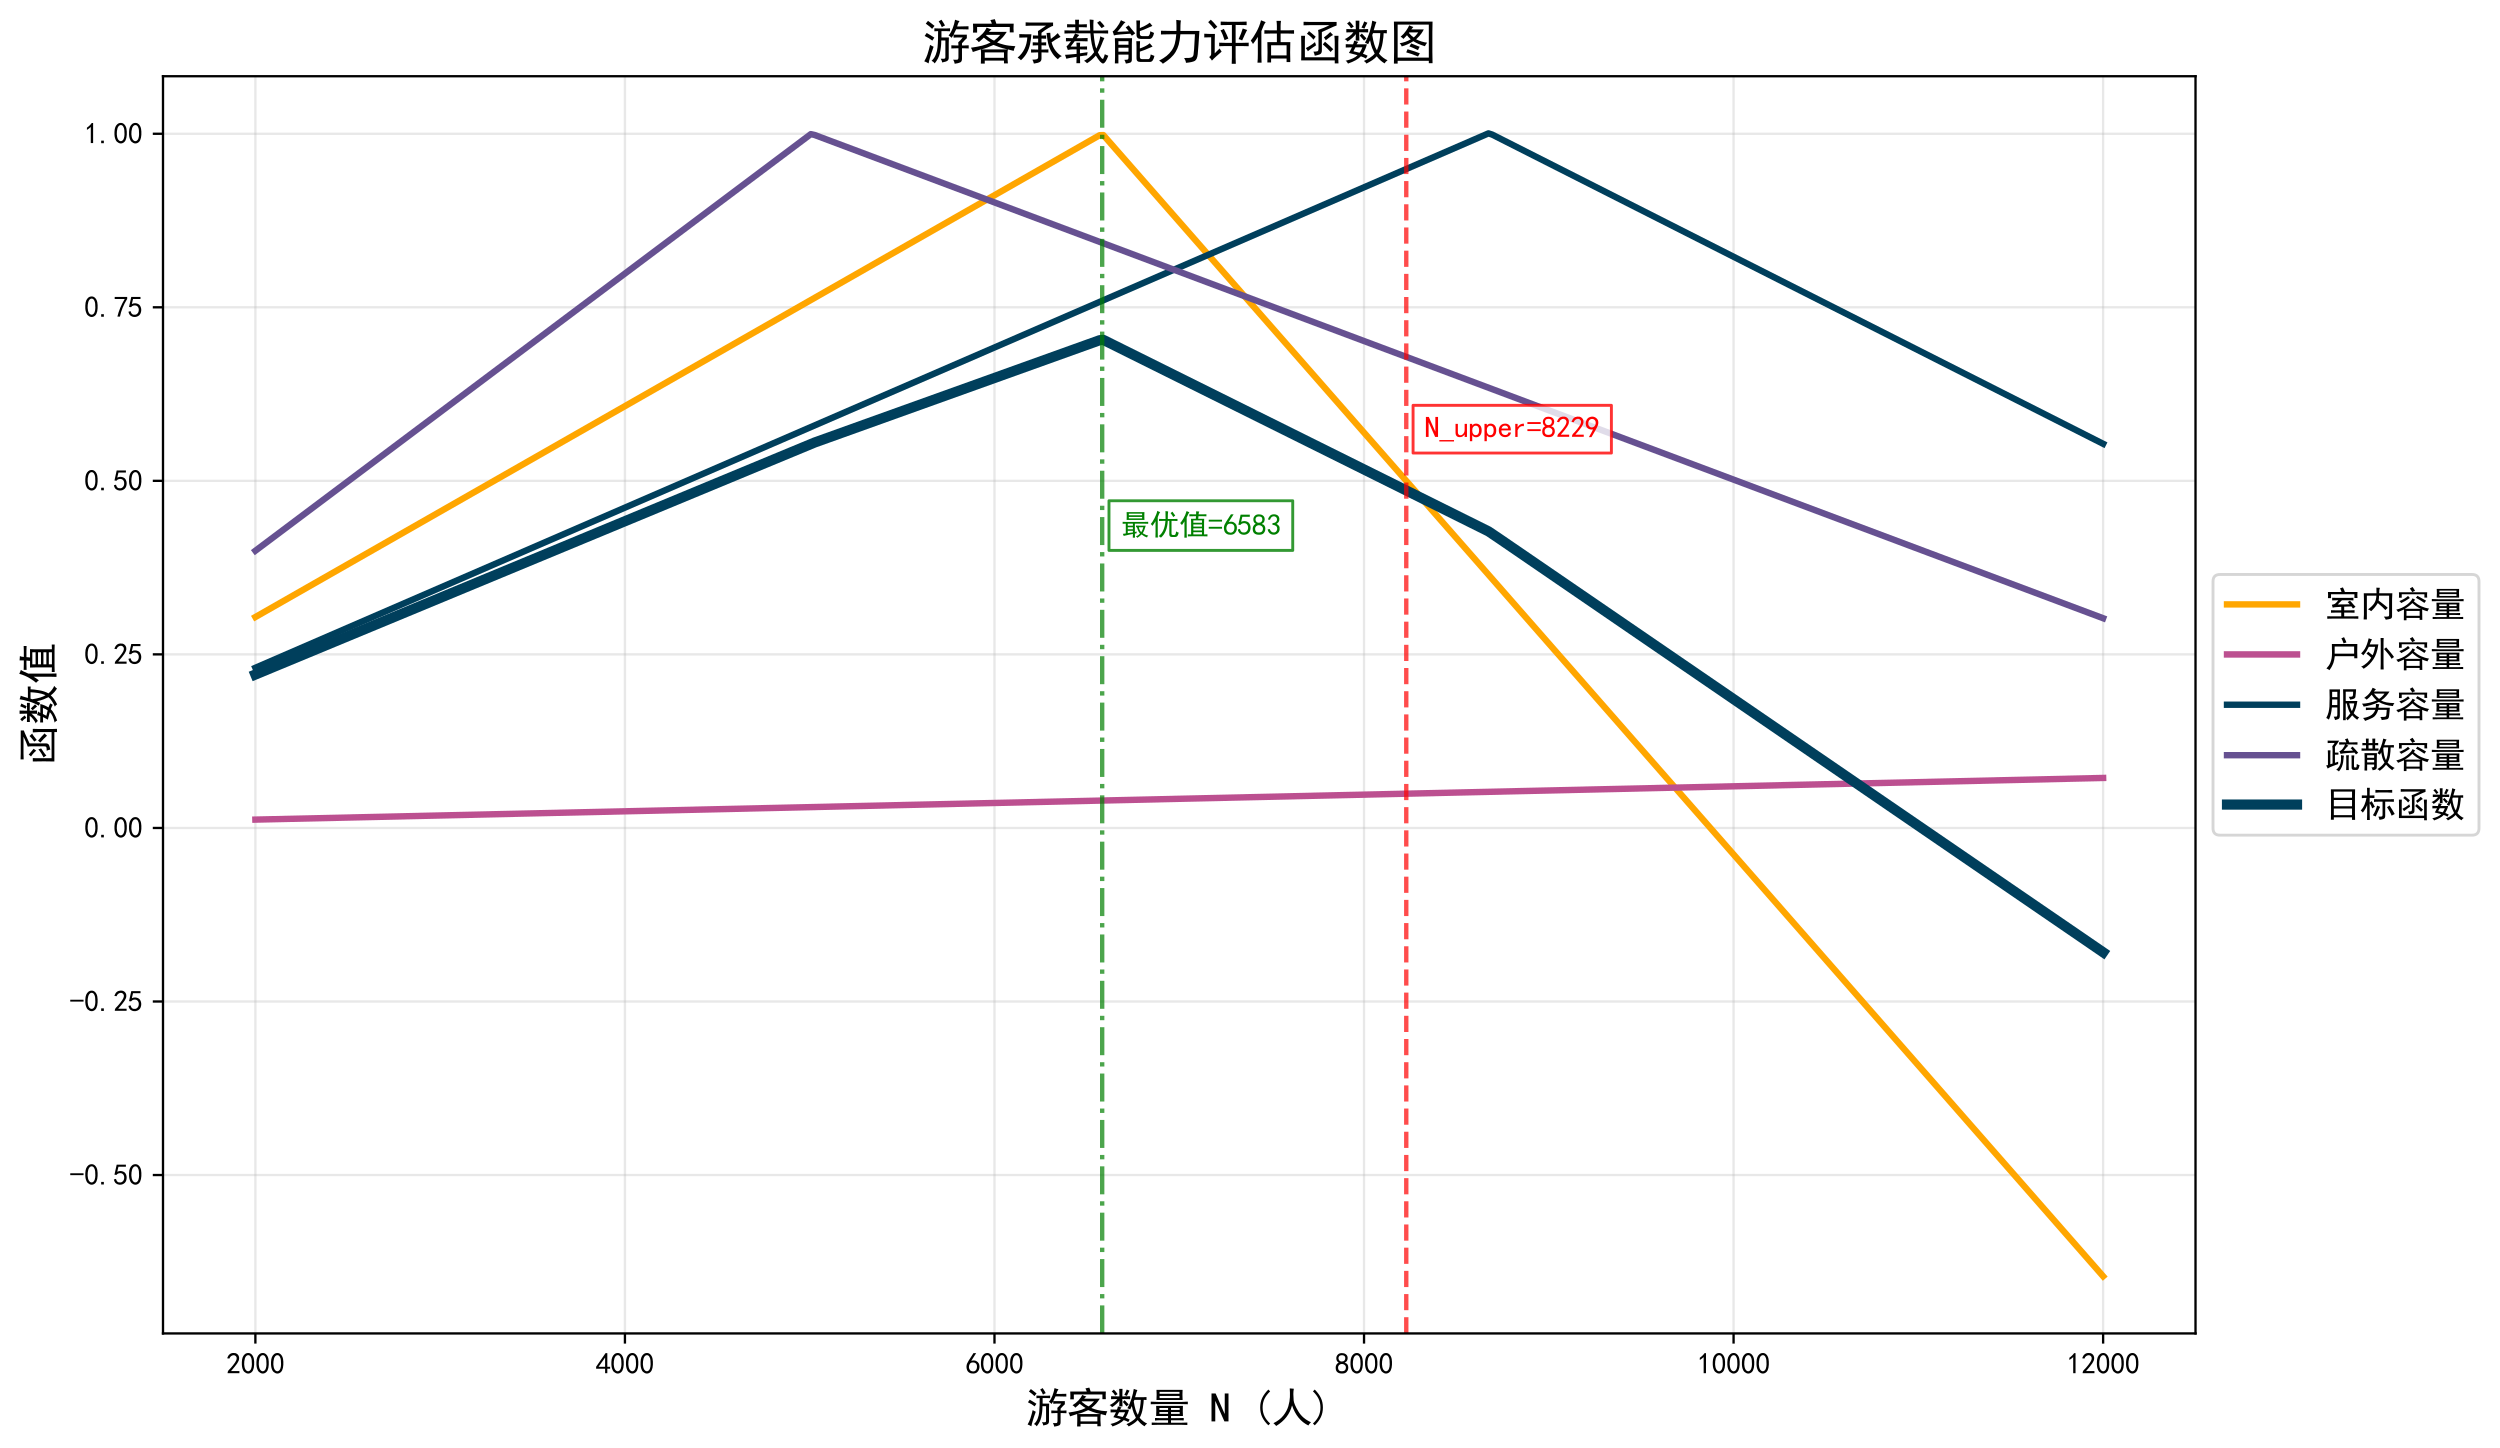 <?xml version="1.0" encoding="utf-8" standalone="no"?>
<!DOCTYPE svg PUBLIC "-//W3C//DTD SVG 1.1//EN"
  "http://www.w3.org/Graphics/SVG/1.1/DTD/svg11.dtd">
<svg xmlns:xlink="http://www.w3.org/1999/xlink" width="857.179pt" height="496.587pt" viewBox="0 0 857.179 496.587" xmlns="http://www.w3.org/2000/svg" version="1.1">
 <defs>
  <style type="text/css">*{stroke-linejoin: round; stroke-linecap: butt}</style>
 </defs>
 <g id="figure_1">
  <g id="patch_1">
   <path d="M 0 496.587 
L 857.179 496.587 
L 857.179 0 
L 0 0 
z
" style="fill: #ffffff"/>
  </g>
  <g id="axes_1">
   <g id="patch_2">
    <path d="M 55.888 457.191 
L 752.779 457.191 
L 752.779 26.137 
L 55.888 26.137 
z
" style="fill: #ffffff"/>
   </g>
   <g id="matplotlib.axis_1">
    <g id="xtick_1">
     <g id="line2d_1">
      <path d="M 87.564 457.191 
L 87.564 26.137 
" clip-path="url(#p415bfa1b66)" style="fill: none; stroke: #b0b0b0; stroke-opacity: 0.3; stroke-width: 0.8; stroke-linecap: square"/>
     </g>
     <g id="line2d_2">
      <defs>
       <path id="m6bf491693c" d="M 0 0 
L 0 3.5 
" style="stroke: #000000; stroke-width: 0.8"/>
      </defs>
      <g>
       <use xlink:href="#m6bf491693c" x="87.564" y="457.191" style="stroke: #000000; stroke-width: 0.8"/>
      </g>
     </g>
     <g id="text_1">
      <!-- 2000 -->
      <g transform="translate(77.564 471.066) scale(0.1 -0.1)">
       <defs>
        <path id="SimHei-32" d="M 300 250 
Q 325 625 650 925 
Q 975 1225 1475 1862 
Q 1975 2500 2125 2850 
Q 2275 3200 2237 3450 
Q 2200 3700 2000 3862 
Q 1800 4025 1537 4000 
Q 1275 3975 1037 3800 
Q 800 3625 675 3275 
L 200 3350 
Q 400 3925 712 4187 
Q 1025 4450 1450 4475 
Q 1700 4500 1900 4462 
Q 2100 4425 2312 4287 
Q 2525 4150 2662 3875 
Q 2800 3600 2762 3212 
Q 2725 2825 2375 2287 
Q 2025 1750 1025 600 
L 2825 600 
L 2825 150 
L 300 150 
L 300 250 
z
" transform="scale(0.016)"/>
        <path id="SimHei-30" d="M 225 2537 
Q 250 3200 412 3587 
Q 575 3975 875 4225 
Q 1175 4475 1612 4475 
Q 2050 4475 2375 4112 
Q 2700 3750 2800 3200 
Q 2900 2650 2862 1937 
Q 2825 1225 2612 775 
Q 2400 325 1975 150 
Q 1550 -25 1125 187 
Q 700 400 525 750 
Q 350 1100 275 1487 
Q 200 1875 225 2537 
z
M 750 2687 
Q 675 2000 800 1462 
Q 925 925 1212 700 
Q 1500 475 1800 612 
Q 2100 750 2237 1162 
Q 2375 1575 2375 2062 
Q 2375 2550 2337 2950 
Q 2300 3350 2112 3675 
Q 1925 4000 1612 4012 
Q 1300 4025 1062 3700 
Q 825 3375 750 2687 
z
" transform="scale(0.016)"/>
       </defs>
       <use xlink:href="#SimHei-32"/>
       <use xlink:href="#SimHei-30" x="50"/>
       <use xlink:href="#SimHei-30" x="100"/>
       <use xlink:href="#SimHei-30" x="150"/>
      </g>
     </g>
    </g>
    <g id="xtick_2">
     <g id="line2d_3">
      <path d="M 214.272 457.191 
L 214.272 26.137 
" clip-path="url(#p415bfa1b66)" style="fill: none; stroke: #b0b0b0; stroke-opacity: 0.3; stroke-width: 0.8; stroke-linecap: square"/>
     </g>
     <g id="line2d_4">
      <g>
       <use xlink:href="#m6bf491693c" x="214.272" y="457.191" style="stroke: #000000; stroke-width: 0.8"/>
      </g>
     </g>
     <g id="text_2">
      <!-- 4000 -->
      <g transform="translate(204.272 471.066) scale(0.1 -0.1)">
       <defs>
        <path id="SimHei-34" d="M 2000 1100 
L 75 1100 
L 75 1525 
L 2100 4450 
L 2475 4450 
L 2475 1525 
L 3075 1525 
L 3075 1100 
L 2475 1100 
L 2475 150 
L 2000 150 
L 2000 1100 
z
M 2000 1525 
L 2000 3500 
L 600 1525 
L 2000 1525 
z
" transform="scale(0.016)"/>
       </defs>
       <use xlink:href="#SimHei-34"/>
       <use xlink:href="#SimHei-30" x="50"/>
       <use xlink:href="#SimHei-30" x="100"/>
       <use xlink:href="#SimHei-30" x="150"/>
      </g>
     </g>
    </g>
    <g id="xtick_3">
     <g id="line2d_5">
      <path d="M 340.979 457.191 
L 340.979 26.137 
" clip-path="url(#p415bfa1b66)" style="fill: none; stroke: #b0b0b0; stroke-opacity: 0.3; stroke-width: 0.8; stroke-linecap: square"/>
     </g>
     <g id="line2d_6">
      <g>
       <use xlink:href="#m6bf491693c" x="340.979" y="457.191" style="stroke: #000000; stroke-width: 0.8"/>
      </g>
     </g>
     <g id="text_3">
      <!-- 6000 -->
      <g transform="translate(330.979 471.066) scale(0.1 -0.1)">
       <defs>
        <path id="SimHei-36" d="M 250 1612 
Q 275 1975 387 2225 
Q 500 2475 725 2850 
L 1750 4450 
L 2325 4450 
L 1275 2800 
Q 1950 2975 2350 2750 
Q 2750 2525 2887 2237 
Q 3025 1950 3037 1612 
Q 3050 1275 2937 950 
Q 2825 625 2537 362 
Q 2250 100 1737 75 
Q 1225 50 862 262 
Q 500 475 362 862 
Q 225 1250 250 1612 
z
M 1025 787 
Q 1250 550 1625 525 
Q 2000 500 2250 775 
Q 2500 1050 2500 1575 
Q 2500 2100 2187 2300 
Q 1875 2500 1487 2450 
Q 1100 2400 925 2075 
Q 750 1750 775 1387 
Q 800 1025 1025 787 
z
" transform="scale(0.016)"/>
       </defs>
       <use xlink:href="#SimHei-36"/>
       <use xlink:href="#SimHei-30" x="50"/>
       <use xlink:href="#SimHei-30" x="100"/>
       <use xlink:href="#SimHei-30" x="150"/>
      </g>
     </g>
    </g>
    <g id="xtick_4">
     <g id="line2d_7">
      <path d="M 467.687 457.191 
L 467.687 26.137 
" clip-path="url(#p415bfa1b66)" style="fill: none; stroke: #b0b0b0; stroke-opacity: 0.3; stroke-width: 0.8; stroke-linecap: square"/>
     </g>
     <g id="line2d_8">
      <g>
       <use xlink:href="#m6bf491693c" x="467.687" y="457.191" style="stroke: #000000; stroke-width: 0.8"/>
      </g>
     </g>
     <g id="text_4">
      <!-- 8000 -->
      <g transform="translate(457.687 471.066) scale(0.1 -0.1)">
       <defs>
        <path id="SimHei-38" d="M 175 1375 
Q 175 1675 325 1962 
Q 475 2250 825 2425 
Q 525 2600 425 2812 
Q 325 3025 312 3300 
Q 300 3575 387 3775 
Q 475 3975 650 4150 
Q 825 4325 1037 4387 
Q 1250 4450 1500 4450 
Q 1750 4450 1950 4400 
Q 2150 4350 2375 4187 
Q 2600 4025 2700 3725 
Q 2800 3425 2687 3025 
Q 2575 2625 2100 2400 
Q 2525 2275 2700 2012 
Q 2875 1750 2875 1375 
Q 2875 1000 2762 775 
Q 2650 550 2512 400 
Q 2375 250 2137 162 
Q 1900 75 1537 75 
Q 1175 75 912 162 
Q 650 250 475 425 
Q 300 600 237 837 
Q 175 1075 175 1375 
z
M 687 1400 
Q 675 1100 787 875 
Q 900 650 1200 587 
Q 1500 525 1825 600 
Q 2150 675 2275 950 
Q 2400 1225 2362 1500 
Q 2325 1775 2050 1962 
Q 1775 2150 1450 2125 
Q 1125 2100 912 1900 
Q 700 1700 687 1400 
z
M 775 3350 
Q 775 3100 950 2875 
Q 1125 2650 1500 2650 
Q 1875 2650 2062 2875 
Q 2250 3100 2237 3412 
Q 2225 3725 2012 3875 
Q 1800 4025 1437 4000 
Q 1075 3975 925 3787 
Q 775 3600 775 3350 
z
" transform="scale(0.016)"/>
       </defs>
       <use xlink:href="#SimHei-38"/>
       <use xlink:href="#SimHei-30" x="50"/>
       <use xlink:href="#SimHei-30" x="100"/>
       <use xlink:href="#SimHei-30" x="150"/>
      </g>
     </g>
    </g>
    <g id="xtick_5">
     <g id="line2d_9">
      <path d="M 594.394 457.191 
L 594.394 26.137 
" clip-path="url(#p415bfa1b66)" style="fill: none; stroke: #b0b0b0; stroke-opacity: 0.3; stroke-width: 0.8; stroke-linecap: square"/>
     </g>
     <g id="line2d_10">
      <g>
       <use xlink:href="#m6bf491693c" x="594.394" y="457.191" style="stroke: #000000; stroke-width: 0.8"/>
      </g>
     </g>
     <g id="text_5">
      <!-- 10000 -->
      <g transform="translate(581.894 471.066) scale(0.1 -0.1)">
       <defs>
        <path id="SimHei-31" d="M 1400 3600 
Q 1075 3275 575 2975 
L 575 3450 
Q 1200 3875 1600 4450 
L 1900 4450 
L 1900 150 
L 1400 150 
L 1400 3600 
z
" transform="scale(0.016)"/>
       </defs>
       <use xlink:href="#SimHei-31"/>
       <use xlink:href="#SimHei-30" x="50"/>
       <use xlink:href="#SimHei-30" x="100"/>
       <use xlink:href="#SimHei-30" x="150"/>
       <use xlink:href="#SimHei-30" x="200"/>
      </g>
     </g>
    </g>
    <g id="xtick_6">
     <g id="line2d_11">
      <path d="M 721.102 457.191 
L 721.102 26.137 
" clip-path="url(#p415bfa1b66)" style="fill: none; stroke: #b0b0b0; stroke-opacity: 0.3; stroke-width: 0.8; stroke-linecap: square"/>
     </g>
     <g id="line2d_12">
      <g>
       <use xlink:href="#m6bf491693c" x="721.102" y="457.191" style="stroke: #000000; stroke-width: 0.8"/>
      </g>
     </g>
     <g id="text_6">
      <!-- 12000 -->
      <g transform="translate(708.602 471.066) scale(0.1 -0.1)">
       <use xlink:href="#SimHei-31"/>
       <use xlink:href="#SimHei-32" x="50"/>
       <use xlink:href="#SimHei-30" x="100"/>
       <use xlink:href="#SimHei-30" x="150"/>
       <use xlink:href="#SimHei-30" x="200"/>
      </g>
     </g>
    </g>
    <g id="text_7">
     <!-- 游客数量 N (人) -->
     <g transform="translate(351.833 487.637) scale(0.14 -0.14)">
      <defs>
       <path id="SimHei-6e38" d="M 3475 3125 
Q 3650 3300 3787 3550 
Q 3925 3800 4025 4062 
Q 4125 4325 4212 4625 
Q 4300 4925 4350 5225 
Q 4625 5100 4950 5050 
Q 4825 4875 4750 4700 
Q 4675 4525 4625 4325 
L 5075 4325 
Q 5575 4325 6150 4350 
L 6150 3925 
Q 5575 3950 5050 3950 
L 4500 3950 
Q 4400 3750 4325 3587 
Q 4250 3425 4150 3225 
L 5925 3225 
L 5925 2750 
Q 5800 2625 5637 2475 
Q 5475 2325 5275 2075 
L 5275 1775 
L 5550 1775 
Q 5725 1775 6175 1800 
L 6175 1375 
Q 5775 1400 5550 1400 
L 5275 1400 
L 5275 0 
Q 5275 -375 5050 -487 
Q 4825 -600 4300 -675 
Q 4275 -450 4100 -125 
Q 4500 -150 4650 -125 
Q 4800 -100 4800 200 
L 4800 1400 
L 4575 1400 
Q 4275 1400 3850 1375 
L 3850 1800 
Q 4250 1775 4550 1775 
L 4800 1775 
Q 4800 2000 4775 2200 
Q 5075 2450 5375 2850 
L 4650 2850 
L 4150 2825 
L 4150 3200 
Q 4000 3000 3900 2800 
Q 3725 2975 3475 3125 
z
M 2425 0 
Q 2900 -25 2975 25 
Q 3050 75 3050 225 
L 3050 2450 
L 2500 2450 
Q 2500 2000 2450 1562 
Q 2400 1125 2312 750 
Q 2225 375 2062 50 
Q 1900 -275 1625 -625 
Q 1475 -400 1200 -275 
Q 1575 50 1762 537 
Q 1950 1025 2000 1525 
Q 2050 2025 2062 2575 
Q 2075 3125 2075 3700 
Q 1900 3700 1575 3675 
L 1575 4075 
Q 2100 4050 2250 4050 
L 3125 4050 
Q 3350 4050 3675 4075 
L 3675 3675 
Q 3375 3700 3100 3700 
L 2525 3700 
L 2525 2850 
L 3525 2850 
Q 3500 2450 3500 2100 
L 3500 125 
Q 3500 -125 3337 -262 
Q 3175 -400 2625 -500 
Q 2600 -275 2425 0 
z
M 1475 1600 
Q 1275 1050 1187 775 
Q 1100 500 987 137 
Q 875 -225 800 -625 
Q 475 -425 225 -350 
Q 525 175 650 575 
Q 775 975 850 1250 
Q 925 1525 1000 1850 
Q 1250 1700 1475 1600 
z
M 1300 2425 
Q 1050 2625 825 2762 
Q 600 2900 275 3050 
Q 425 3250 550 3450 
Q 750 3325 1037 3162 
Q 1325 3000 1575 2825 
Q 1425 2600 1300 2425 
z
M 725 5075 
Q 875 4950 1137 4762 
Q 1400 4575 1600 4400 
Q 1400 4175 1275 4000 
Q 1025 4275 425 4700 
Q 575 4900 725 5075 
z
M 2525 5225 
Q 2925 4625 3000 4450 
Q 2800 4375 2575 4225 
Q 2500 4425 2400 4612 
Q 2300 4800 2150 5000 
Q 2350 5100 2525 5225 
z
" transform="scale(0.016)"/>
       <path id="SimHei-5ba2" d="M 5125 275 
Q 5125 -100 5175 -625 
L 4650 -625 
L 4650 -250 
L 2075 -250 
L 2075 -650 
L 1550 -650 
Q 1575 -125 1575 225 
L 1575 800 
Q 1575 950 1550 1250 
Q 1375 1175 475 900 
Q 400 1200 225 1475 
Q 1125 1600 1725 1750 
Q 2325 1900 2850 2175 
Q 2550 2325 1950 2825 
Q 1650 2525 1275 2225 
Q 1100 2475 850 2600 
Q 1375 2925 1762 3337 
Q 2150 3750 2325 4175 
Q 2650 4025 2975 3925 
Q 2825 3825 2625 3600 
L 5025 3600 
Q 4750 3175 4500 2887 
Q 4250 2600 3725 2175 
Q 4075 2025 4662 1875 
Q 5250 1725 6175 1675 
Q 6000 1375 5950 1050 
Q 5475 1175 5175 1250 
Q 5125 1000 5125 725 
L 5125 275 
z
M 5950 4700 
Q 5925 4275 5925 4075 
Q 5925 3900 5950 3525 
L 5425 3525 
L 5425 4250 
L 1050 4250 
L 1050 3500 
L 500 3500 
Q 525 3750 525 3975 
Q 525 4200 500 4700 
L 3025 4700 
Q 2950 4950 2825 5175 
Q 3200 5250 3425 5300 
Q 3600 4800 3625 4700 
L 5950 4700 
z
M 4650 125 
L 4650 850 
L 2075 850 
L 2075 125 
L 4650 125 
z
M 2425 1500 
Q 2025 1350 1600 1250 
L 5125 1250 
Q 4350 1425 3962 1575 
Q 3575 1725 3250 1850 
Q 2825 1650 2425 1500 
z
M 2300 3200 
Q 2275 3175 2250 3125 
Q 2875 2600 3325 2425 
Q 3800 2775 4150 3200 
L 2300 3200 
z
" transform="scale(0.016)"/>
       <path id="SimHei-6570" d="M 4525 4925 
Q 4475 4800 4400 4587 
Q 4325 4375 4175 3825 
L 5325 3825 
Q 5575 3825 5925 3850 
L 5925 3400 
Q 5650 3425 5500 3425 
Q 5500 3025 5362 2162 
Q 5225 1300 4875 675 
Q 5125 375 5437 137 
Q 5750 -100 6025 -200 
Q 5725 -425 5625 -625 
Q 5325 -450 5075 -225 
Q 4825 0 4575 325 
Q 4300 25 3987 -187 
Q 3675 -400 3200 -650 
Q 3075 -425 2850 -300 
Q 3225 -150 3650 125 
Q 4075 400 4300 675 
Q 4125 1025 3962 1425 
Q 3800 1825 3675 2475 
Q 3600 2275 3425 1950 
Q 3250 2050 3000 2150 
Q 3400 2850 3650 3675 
Q 3900 4500 3975 5100 
Q 4275 4975 4525 4925 
z
M 2100 2250 
Q 2000 2150 1875 1925 
L 3250 1925 
Q 3100 1300 2725 675 
Q 3125 525 3350 400 
Q 3225 225 3125 25 
Q 2900 175 2450 325 
Q 1950 -225 725 -650 
Q 600 -375 400 -275 
Q 1575 0 2000 475 
Q 1300 650 850 775 
Q 1000 1000 1250 1525 
Q 1000 1525 425 1500 
L 425 1950 
Q 900 1925 1400 1925 
Q 1500 2150 1550 2425 
Q 1825 2325 2100 2250 
z
M 1775 3950 
Q 1775 4550 1750 5100 
L 2250 5100 
Q 2225 4575 2225 3950 
Q 3075 3950 3425 3975 
L 3425 3525 
Q 3075 3550 2225 3550 
Q 2225 2825 2250 2425 
L 1750 2425 
Q 1775 2775 1775 3300 
Q 1650 3100 1300 2787 
Q 950 2475 650 2300 
Q 525 2525 275 2625 
Q 500 2700 875 2975 
Q 1250 3250 1450 3550 
Q 950 3550 500 3525 
L 500 3975 
Q 925 3950 1775 3950 
z
M 3975 3175 
Q 4200 1700 4600 1125 
Q 4850 1700 4937 2287 
Q 5025 2875 5050 3425 
L 4075 3425 
L 3975 3175 
z
M 1450 1000 
Q 1750 925 2275 800 
Q 2475 1050 2650 1525 
L 1725 1525 
Q 1600 1275 1450 1000 
z
M 3325 4825 
Q 3200 4625 3125 4450 
Q 3050 4275 2925 4025 
Q 2725 4125 2525 4175 
Q 2725 4500 2900 5000 
Q 3150 4875 3325 4825 
z
M 2575 3375 
Q 2900 3050 3200 2725 
Q 3050 2600 2875 2425 
Q 2525 2850 2300 3100 
Q 2450 3225 2575 3375 
z
M 925 5000 
Q 1275 4650 1500 4300 
L 1125 4075 
Q 950 4425 600 4725 
Q 825 4875 925 5000 
z
" transform="scale(0.016)"/>
       <path id="SimHei-91cf" d="M 5250 2500 
Q 5225 2200 5225 1700 
Q 5225 1225 5250 950 
L 3425 950 
L 3425 625 
L 4575 625 
Q 5000 625 5375 650 
L 5375 275 
Q 5025 300 4575 300 
L 3425 300 
L 3425 -75 
L 5125 -75 
Q 5525 -75 5925 -50 
L 5925 -425 
Q 5525 -400 5125 -400 
L 1275 -400 
Q 900 -400 475 -425 
L 475 -50 
Q 925 -50 1275 -75 
L 2975 -75 
L 2975 300 
L 1725 300 
Q 1350 300 975 250 
L 975 650 
Q 1375 625 1725 625 
L 2975 625 
L 2975 950 
L 1150 950 
Q 1175 1375 1175 1775 
Q 1175 2175 1150 2500 
L 5250 2500 
z
M 5200 4950 
Q 5175 4575 5175 4250 
Q 5175 3925 5200 3400 
L 1200 3400 
Q 1225 3925 1225 4250 
Q 1225 4575 1200 4950 
L 5200 4950 
z
M 4900 3100 
Q 5500 3125 6000 3150 
L 6000 2750 
Q 5500 2775 4925 2775 
L 1650 2775 
Q 975 2775 325 2750 
L 325 3150 
Q 975 3125 1650 3100 
L 4900 3100 
z
M 4725 3700 
L 4725 4025 
L 1675 4025 
L 1675 3700 
L 4725 3700 
z
M 4725 4350 
L 4725 4650 
L 1675 4650 
L 1675 4350 
L 4725 4350 
z
M 4750 1875 
L 4750 2175 
L 3425 2175 
L 3425 1875 
L 4750 1875 
z
M 2975 1875 
L 2975 2175 
L 1650 2175 
L 1650 1875 
L 2975 1875 
z
M 2975 1275 
L 2975 1550 
L 1650 1550 
L 1650 1275 
L 2975 1275 
z
M 4750 1275 
L 4750 1550 
L 3425 1550 
L 3425 1275 
L 4750 1275 
z
" transform="scale(0.016)"/>
       <path id="SimHei-20" transform="scale(0.016)"/>
       <path id="SimHei-4e" d="M 2850 125 
L 2225 125 
L 850 3225 
L 825 3225 
L 825 125 
L 250 125 
L 250 4400 
L 875 4400 
L 2250 1300 
L 2275 1300 
L 2275 4400 
L 2850 4400 
L 2850 125 
z
" transform="scale(0.016)"/>
       <path id="SimHei-28" d="M 2975 -200 
L 2700 -475 
Q 2075 125 1762 775 
Q 1450 1425 1450 2250 
Q 1450 3075 1762 3725 
Q 2075 4375 2700 5000 
L 2975 4725 
Q 2400 4175 2112 3587 
Q 1825 3000 1825 2250 
Q 1825 1500 2112 912 
Q 2400 325 2975 -200 
z
" transform="scale(0.016)"/>
       <path id="SimHei-4eba" d="M 350 -150 
Q 1325 325 1875 1025 
Q 2425 1725 2637 2462 
Q 2850 3200 2875 3837 
Q 2900 4475 2850 5175 
Q 3125 5150 3475 5125 
Q 3400 4725 3400 4300 
Q 3400 3875 3450 3325 
Q 3500 2775 4162 1662 
Q 4825 550 6100 0 
Q 5800 -300 5700 -500 
Q 3950 350 3200 2575 
Q 2700 600 775 -575 
Q 625 -375 350 -150 
z
" transform="scale(0.016)"/>
       <path id="SimHei-29" d="M 1675 2250 
Q 1675 1425 1362 775 
Q 1050 125 425 -475 
L 150 -200 
Q 725 325 1012 912 
Q 1300 1500 1300 2250 
Q 1300 3000 1012 3587 
Q 725 4175 150 4725 
L 425 5000 
Q 1050 4375 1362 3725 
Q 1675 3075 1675 2250 
z
" transform="scale(0.016)"/>
      </defs>
      <use xlink:href="#SimHei-6e38"/>
      <use xlink:href="#SimHei-5ba2" x="100"/>
      <use xlink:href="#SimHei-6570" x="200"/>
      <use xlink:href="#SimHei-91cf" x="300"/>
      <use xlink:href="#SimHei-20" x="400"/>
      <use xlink:href="#SimHei-4e" x="450"/>
      <use xlink:href="#SimHei-20" x="500"/>
      <use xlink:href="#SimHei-28" x="550"/>
      <use xlink:href="#SimHei-4eba" x="600"/>
      <use xlink:href="#SimHei-29" x="700"/>
     </g>
    </g>
   </g>
   <g id="matplotlib.axis_2">
    <g id="ytick_1">
     <g id="line2d_13">
      <path d="M 55.888 402.887 
L 752.779 402.887 
" clip-path="url(#p415bfa1b66)" style="fill: none; stroke: #b0b0b0; stroke-opacity: 0.3; stroke-width: 0.8; stroke-linecap: square"/>
     </g>
     <g id="line2d_14">
      <defs>
       <path id="maecf6f8e18" d="M 0 0 
L -3.5 0 
" style="stroke: #000000; stroke-width: 0.8"/>
      </defs>
      <g>
       <use xlink:href="#maecf6f8e18" x="55.888" y="402.887" style="stroke: #000000; stroke-width: 0.8"/>
      </g>
     </g>
     <g id="text_8">
      <!-- -0.50 -->
      <g transform="translate(23.887 406.325) scale(0.1 -0.1)">
       <defs>
        <path id="SimHei-2d" d="M 2975 2125 
L 125 2125 
L 125 2525 
L 2975 2525 
L 2975 2125 
z
" transform="scale(0.016)"/>
        <path id="SimHei-2e" d="M 1075 125 
L 500 125 
L 500 675 
L 1075 675 
L 1075 125 
z
" transform="scale(0.016)"/>
        <path id="SimHei-35" d="M 550 1325 
Q 725 650 1150 575 
Q 1575 500 1837 662 
Q 2100 825 2212 1087 
Q 2325 1350 2312 1675 
Q 2300 2000 2137 2225 
Q 1975 2450 1725 2525 
Q 1475 2600 1162 2525 
Q 850 2450 650 2175 
L 225 2225 
Q 275 2375 700 4375 
L 2675 4375 
L 2675 3925 
L 1075 3925 
Q 950 3250 825 2850 
Q 1200 3025 1525 3012 
Q 1850 3000 2150 2862 
Q 2450 2725 2587 2487 
Q 2725 2250 2787 2012 
Q 2850 1775 2837 1500 
Q 2825 1225 2725 937 
Q 2625 650 2425 462 
Q 2225 275 1937 162 
Q 1650 50 1275 75 
Q 900 100 562 350 
Q 225 600 100 1200 
L 550 1325 
z
" transform="scale(0.016)"/>
       </defs>
       <use xlink:href="#SimHei-2d"/>
       <use xlink:href="#SimHei-30" x="50"/>
       <use xlink:href="#SimHei-2e" x="100"/>
       <use xlink:href="#SimHei-35" x="150"/>
       <use xlink:href="#SimHei-30" x="200"/>
      </g>
     </g>
    </g>
    <g id="ytick_2">
     <g id="line2d_15">
      <path d="M 55.888 343.383 
L 752.779 343.383 
" clip-path="url(#p415bfa1b66)" style="fill: none; stroke: #b0b0b0; stroke-opacity: 0.3; stroke-width: 0.8; stroke-linecap: square"/>
     </g>
     <g id="line2d_16">
      <g>
       <use xlink:href="#maecf6f8e18" x="55.888" y="343.383" style="stroke: #000000; stroke-width: 0.8"/>
      </g>
     </g>
     <g id="text_9">
      <!-- -0.25 -->
      <g transform="translate(23.887 346.82) scale(0.1 -0.1)">
       <use xlink:href="#SimHei-2d"/>
       <use xlink:href="#SimHei-30" x="50"/>
       <use xlink:href="#SimHei-2e" x="100"/>
       <use xlink:href="#SimHei-32" x="150"/>
       <use xlink:href="#SimHei-35" x="200"/>
      </g>
     </g>
    </g>
    <g id="ytick_3">
     <g id="line2d_17">
      <path d="M 55.888 283.878 
L 752.779 283.878 
" clip-path="url(#p415bfa1b66)" style="fill: none; stroke: #b0b0b0; stroke-opacity: 0.3; stroke-width: 0.8; stroke-linecap: square"/>
     </g>
     <g id="line2d_18">
      <g>
       <use xlink:href="#maecf6f8e18" x="55.888" y="283.878" style="stroke: #000000; stroke-width: 0.8"/>
      </g>
     </g>
     <g id="text_10">
      <!-- 0.00 -->
      <g transform="translate(28.887 287.316) scale(0.1 -0.1)">
       <use xlink:href="#SimHei-30"/>
       <use xlink:href="#SimHei-2e" x="50"/>
       <use xlink:href="#SimHei-30" x="100"/>
       <use xlink:href="#SimHei-30" x="150"/>
      </g>
     </g>
    </g>
    <g id="ytick_4">
     <g id="line2d_19">
      <path d="M 55.888 224.374 
L 752.779 224.374 
" clip-path="url(#p415bfa1b66)" style="fill: none; stroke: #b0b0b0; stroke-opacity: 0.3; stroke-width: 0.8; stroke-linecap: square"/>
     </g>
     <g id="line2d_20">
      <g>
       <use xlink:href="#maecf6f8e18" x="55.888" y="224.374" style="stroke: #000000; stroke-width: 0.8"/>
      </g>
     </g>
     <g id="text_11">
      <!-- 0.25 -->
      <g transform="translate(28.887 227.812) scale(0.1 -0.1)">
       <use xlink:href="#SimHei-30"/>
       <use xlink:href="#SimHei-2e" x="50"/>
       <use xlink:href="#SimHei-32" x="100"/>
       <use xlink:href="#SimHei-35" x="150"/>
      </g>
     </g>
    </g>
    <g id="ytick_5">
     <g id="line2d_21">
      <path d="M 55.888 164.87 
L 752.779 164.87 
" clip-path="url(#p415bfa1b66)" style="fill: none; stroke: #b0b0b0; stroke-opacity: 0.3; stroke-width: 0.8; stroke-linecap: square"/>
     </g>
     <g id="line2d_22">
      <g>
       <use xlink:href="#maecf6f8e18" x="55.888" y="164.87" style="stroke: #000000; stroke-width: 0.8"/>
      </g>
     </g>
     <g id="text_12">
      <!-- 0.50 -->
      <g transform="translate(28.887 168.307) scale(0.1 -0.1)">
       <use xlink:href="#SimHei-30"/>
       <use xlink:href="#SimHei-2e" x="50"/>
       <use xlink:href="#SimHei-35" x="100"/>
       <use xlink:href="#SimHei-30" x="150"/>
      </g>
     </g>
    </g>
    <g id="ytick_6">
     <g id="line2d_23">
      <path d="M 55.888 105.365 
L 752.779 105.365 
" clip-path="url(#p415bfa1b66)" style="fill: none; stroke: #b0b0b0; stroke-opacity: 0.3; stroke-width: 0.8; stroke-linecap: square"/>
     </g>
     <g id="line2d_24">
      <g>
       <use xlink:href="#maecf6f8e18" x="55.888" y="105.365" style="stroke: #000000; stroke-width: 0.8"/>
      </g>
     </g>
     <g id="text_13">
      <!-- 0.75 -->
      <g transform="translate(28.887 108.803) scale(0.1 -0.1)">
       <defs>
        <path id="SimHei-37" d="M 850 150 
Q 1300 2050 2425 3925 
L 275 3925 
L 275 4375 
L 2950 4375 
L 2950 3950 
Q 1775 2050 1400 150 
L 850 150 
z
" transform="scale(0.016)"/>
       </defs>
       <use xlink:href="#SimHei-30"/>
       <use xlink:href="#SimHei-2e" x="50"/>
       <use xlink:href="#SimHei-37" x="100"/>
       <use xlink:href="#SimHei-35" x="150"/>
      </g>
     </g>
    </g>
    <g id="ytick_7">
     <g id="line2d_25">
      <path d="M 55.888 45.861 
L 752.779 45.861 
" clip-path="url(#p415bfa1b66)" style="fill: none; stroke: #b0b0b0; stroke-opacity: 0.3; stroke-width: 0.8; stroke-linecap: square"/>
     </g>
     <g id="line2d_26">
      <g>
       <use xlink:href="#maecf6f8e18" x="55.888" y="45.861" style="stroke: #000000; stroke-width: 0.8"/>
      </g>
     </g>
     <g id="text_14">
      <!-- 1.00 -->
      <g transform="translate(28.887 49.299) scale(0.1 -0.1)">
       <use xlink:href="#SimHei-31"/>
       <use xlink:href="#SimHei-2e" x="50"/>
       <use xlink:href="#SimHei-30" x="100"/>
       <use xlink:href="#SimHei-30" x="150"/>
      </g>
     </g>
    </g>
    <g id="text_15">
     <!-- 函数值 -->
     <g transform="translate(18.137 262.664) rotate(-90) scale(0.14 -0.14)">
      <defs>
       <path id="SimHei-51fd" d="M 1200 200 
L 5200 200 
L 5200 2225 
Q 5200 2600 5150 3075 
L 5700 3075 
Q 5675 2500 5675 2225 
L 5675 50 
Q 5675 -275 5700 -625 
L 5200 -625 
L 5200 -225 
L 700 -225 
Q 725 50 725 1375 
Q 725 2700 700 3075 
L 1225 3075 
Q 1200 2800 1200 2475 
L 1200 200 
z
M 5450 4925 
L 5450 4450 
Q 5075 4325 4475 4037 
Q 3875 3750 3475 3575 
L 3475 1100 
Q 3475 700 3200 587 
Q 2925 475 2525 400 
Q 2475 675 2350 950 
Q 2750 950 2887 1000 
Q 3025 1050 3025 1375 
L 3025 3075 
Q 3025 3550 2975 3850 
Q 3225 3925 3700 4125 
Q 4175 4325 4500 4500 
L 1950 4500 
Q 1425 4500 1025 4475 
L 1025 4950 
Q 1525 4925 1950 4925 
L 5450 4925 
z
M 4500 1750 
Q 4700 1575 5000 1275 
Q 4825 1125 4650 900 
Q 4400 1175 4200 1375 
Q 4000 1575 3600 1925 
Q 3775 2100 3900 2275 
L 4500 1750 
z
M 2700 1800 
Q 2525 1675 2237 1487 
Q 1950 1300 1600 1000 
Q 1525 1175 1325 1425 
Q 1500 1500 1887 1737 
Q 2275 1975 2550 2225 
Q 2600 2025 2700 1800 
z
M 4975 3175 
Q 4800 3100 4562 2912 
Q 4325 2725 4000 2475 
Q 3875 2700 3750 2850 
Q 4025 3050 4200 3200 
Q 4375 3350 4600 3575 
Q 4775 3375 4975 3175 
z
M 2350 2550 
Q 2200 2750 2000 2937 
Q 1800 3125 1475 3350 
Q 1650 3525 1750 3700 
Q 2025 3500 2650 2950 
Q 2475 2725 2350 2550 
z
" transform="scale(0.016)"/>
       <path id="SimHei-503c" d="M 3675 4450 
L 3675 5100 
Q 3975 5075 4350 5050 
Q 4225 4875 4200 4450 
L 5125 4450 
Q 5550 4450 5875 4475 
L 5875 4025 
Q 5525 4050 5125 4050 
L 4175 4050 
L 4125 3500 
L 5400 3500 
Q 5375 3200 5375 2700 
L 5375 150 
Q 5875 150 6100 175 
L 6100 -275 
Q 5775 -250 5200 -250 
L 2850 -250 
Q 2275 -250 1900 -275 
L 1900 175 
Q 2125 150 2600 150 
L 2600 2700 
Q 2600 3175 2575 3500 
L 3600 3500 
L 3650 4050 
L 3200 4050 
Q 2575 4050 2225 4025 
L 2225 4475 
Q 2550 4450 3200 4450 
L 3675 4450 
z
M 2225 4900 
Q 2025 4675 1650 3750 
L 1650 450 
Q 1650 -75 1675 -550 
L 1150 -550 
Q 1175 -125 1175 375 
L 1175 2950 
Q 875 2450 625 2150 
Q 425 2425 250 2575 
Q 500 2825 937 3537 
Q 1375 4250 1625 5150 
Q 1975 4975 2225 4900 
z
M 4925 2650 
L 4925 3150 
L 3075 3150 
L 3075 2650 
L 4925 2650 
z
M 4925 150 
L 4925 625 
L 3075 625 
L 3075 150 
L 4925 150 
z
M 4925 1000 
L 4925 1450 
L 3075 1450 
L 3075 1000 
L 4925 1000 
z
M 4925 1825 
L 4925 2275 
L 3075 2275 
L 3075 1825 
L 4925 1825 
z
" transform="scale(0.016)"/>
      </defs>
      <use xlink:href="#SimHei-51fd"/>
      <use xlink:href="#SimHei-6570" x="100"/>
      <use xlink:href="#SimHei-503c" x="200"/>
     </g>
    </g>
   </g>
   <g id="line2d_27">
    <path d="M 87.564 211.564 
L 377.036 46.357 
L 378.306 46.318 
L 721.102 437.598 
L 721.102 437.598 
" clip-path="url(#p415bfa1b66)" style="fill: none; stroke: #ffa600; stroke-width: 2.2; stroke-linecap: square"/>
   </g>
   <g id="line2d_28">
    <path d="M 87.564 281.021 
L 721.102 266.737 
L 721.102 266.737 
" clip-path="url(#p415bfa1b66)" style="fill: none; stroke: #bc5090; stroke-width: 2.2; stroke-linecap: square"/>
   </g>
   <g id="line2d_29">
    <path d="M 87.564 228.964 
L 510.346 45.731 
L 511.616 46.14 
L 721.102 152.169 
L 721.102 152.169 
" clip-path="url(#p415bfa1b66)" style="fill: none; stroke: #003f5c; stroke-width: 2.2; stroke-linecap: square"/>
   </g>
   <g id="line2d_30">
    <path d="M 87.564 188.837 
L 278.007 45.989 
L 279.276 46.274 
L 721.102 211.977 
L 721.102 211.977 
" clip-path="url(#p415bfa1b66)" style="fill: none; stroke: #665191; stroke-width: 2.2; stroke-linecap: square"/>
   </g>
   <g id="line2d_31">
    <path d="M 87.564 231.272 
L 279.276 151.739 
L 377.036 116.65 
L 378.306 116.538 
L 510.346 182.182 
L 514.155 184.744 
L 721.102 326.516 
L 721.102 326.516 
" clip-path="url(#p415bfa1b66)" style="fill: none; stroke: #003f5c; stroke-width: 3.5; stroke-linecap: square"/>
   </g>
   <g id="line2d_32">
    <path d="M 482.168 457.191 
L 482.168 26.137 
" clip-path="url(#p415bfa1b66)" style="fill: none; stroke-dasharray: 5.55,2.4; stroke-dashoffset: 0; stroke: #ff0000; stroke-opacity: 0.7; stroke-width: 1.5"/>
   </g>
   <g id="line2d_33">
    <path d="M 377.906 457.191 
L 377.906 26.137 
" clip-path="url(#p415bfa1b66)" style="fill: none; stroke-dasharray: 9.6,2.4,1.5,2.4; stroke-dashoffset: 0; stroke: #008000; stroke-opacity: 0.7; stroke-width: 1.5"/>
   </g>
   <g id="patch_3">
    <path d="M 55.888 457.191 
L 55.888 26.137 
" style="fill: none; stroke: #000000; stroke-width: 0.8; stroke-linejoin: miter; stroke-linecap: square"/>
   </g>
   <g id="patch_4">
    <path d="M 752.779 457.191 
L 752.779 26.137 
" style="fill: none; stroke: #000000; stroke-width: 0.8; stroke-linejoin: miter; stroke-linecap: square"/>
   </g>
   <g id="patch_5">
    <path d="M 55.888 457.191 
L 752.779 457.191 
" style="fill: none; stroke: #000000; stroke-width: 0.8; stroke-linejoin: miter; stroke-linecap: square"/>
   </g>
   <g id="patch_6">
    <path d="M 55.888 26.137 
L 752.779 26.137 
" style="fill: none; stroke: #000000; stroke-width: 0.8; stroke-linejoin: miter; stroke-linecap: square"/>
   </g>
   <g id="text_16">
    <g id="patch_7">
     <path d="M 484.503 155.334 
L 552.503 155.334 
L 552.503 138.975 
L 484.503 138.975 
z
" style="fill: #ffffff; opacity: 0.8; stroke: #ff0000; stroke-linejoin: miter"/>
    </g>
    <!-- N_upper=8229 -->
    <g style="fill: #ff0000" transform="translate(488.503 150.006) scale(0.1 -0.1)">
     <defs>
      <path id="SimHei-5f" d="M 3150 -850 
L 0 -850 
L 0 -550 
L 3150 -550 
L 3150 -850 
z
" transform="scale(0.016)"/>
      <path id="SimHei-75" d="M 2800 125 
L 2300 125 
L 2300 650 
Q 2100 375 1862 225 
Q 1625 75 1250 75 
Q 800 75 575 325 
Q 350 575 350 950 
L 350 2925 
L 850 2925 
L 850 1125 
Q 850 825 1000 650 
Q 1150 475 1400 475 
Q 1725 475 2012 812 
Q 2300 1150 2300 1650 
L 2300 2925 
L 2800 2925 
L 2800 125 
z
" transform="scale(0.016)"/>
      <path id="SimHei-70" d="M 2825 1525 
Q 2825 800 2475 425 
Q 2125 50 1625 50 
Q 1350 50 1150 162 
Q 950 275 800 500 
L 800 -800 
L 300 -800 
L 300 2925 
L 800 2925 
L 800 2550 
Q 950 2775 1150 2875 
Q 1350 2975 1625 2975 
Q 2125 2975 2475 2612 
Q 2825 2250 2825 1525 
z
M 2275 1525 
Q 2275 2000 2087 2262 
Q 1900 2525 1525 2525 
Q 1225 2525 1012 2262 
Q 800 2000 800 1525 
Q 800 1050 1012 775 
Q 1225 500 1525 500 
Q 1900 500 2087 775 
Q 2275 1050 2275 1525 
z
" transform="scale(0.016)"/>
      <path id="SimHei-65" d="M 2850 1075 
Q 2800 625 2450 350 
Q 2100 75 1625 75 
Q 1025 75 637 462 
Q 250 850 250 1525 
Q 250 2200 637 2587 
Q 1025 2975 1625 2975 
Q 2150 2975 2487 2637 
Q 2825 2300 2825 1525 
L 800 1525 
Q 800 975 1037 750 
Q 1275 525 1625 525 
Q 1900 525 2075 662 
Q 2250 800 2300 1075 
L 2850 1075 
z
M 2250 1925 
Q 2200 2275 2025 2412 
Q 1850 2550 1575 2550 
Q 1325 2550 1125 2412 
Q 925 2275 825 1925 
L 2250 1925 
z
" transform="scale(0.016)"/>
      <path id="SimHei-72" d="M 2500 2425 
Q 2025 2500 1700 2287 
Q 1375 2075 1150 1550 
L 1150 125 
L 650 125 
L 650 2925 
L 1150 2925 
L 1150 2200 
Q 1375 2600 1712 2787 
Q 2050 2975 2500 2975 
L 2500 2425 
z
" transform="scale(0.016)"/>
      <path id="SimHei-3d" d="M 2975 2900 
L 125 2900 
L 125 3300 
L 2975 3300 
L 2975 2900 
z
M 2975 1375 
L 125 1375 
L 125 1775 
L 2975 1775 
L 2975 1375 
z
" transform="scale(0.016)"/>
      <path id="SimHei-39" d="M 800 75 
Q 1350 1000 1700 1750 
Q 1075 1650 662 1912 
Q 250 2175 162 2625 
Q 75 3075 175 3437 
Q 275 3800 487 4037 
Q 700 4275 1000 4375 
Q 1300 4475 1537 4475 
Q 1775 4475 2025 4375 
Q 2275 4275 2475 4075 
Q 2675 3875 2750 3662 
Q 2825 3450 2825 3112 
Q 2825 2775 2575 2250 
Q 2325 1725 1350 75 
L 800 75 
z
M 662 2875 
Q 700 2550 937 2337 
Q 1175 2125 1450 2150 
Q 1725 2175 1887 2300 
Q 2050 2425 2200 2725 
Q 2300 3100 2250 3362 
Q 2200 3625 1987 3800 
Q 1775 3975 1525 3975 
Q 1375 4000 1137 3900 
Q 900 3800 762 3500 
Q 625 3200 662 2875 
z
" transform="scale(0.016)"/>
     </defs>
     <use xlink:href="#SimHei-4e"/>
     <use xlink:href="#SimHei-5f" x="50"/>
     <use xlink:href="#SimHei-75" x="100"/>
     <use xlink:href="#SimHei-70" x="150"/>
     <use xlink:href="#SimHei-70" x="200"/>
     <use xlink:href="#SimHei-65" x="250"/>
     <use xlink:href="#SimHei-72" x="300"/>
     <use xlink:href="#SimHei-3d" x="350"/>
     <use xlink:href="#SimHei-38" x="400"/>
     <use xlink:href="#SimHei-32" x="450"/>
     <use xlink:href="#SimHei-32" x="500"/>
     <use xlink:href="#SimHei-39" x="550"/>
    </g>
   </g>
   <g id="text_17">
    <g id="patch_8">
     <path d="M 380.241 188.724 
L 443.241 188.724 
L 443.241 171.701 
L 380.241 171.701 
z
" style="fill: #ffffff; opacity: 0.8; stroke: #008000; stroke-linejoin: miter"/>
    </g>
    <!-- 最优值=6583 -->
    <g style="fill: #008000" transform="translate(384.241 183.474) scale(0.1 -0.1)">
     <defs>
      <path id="SimHei-6700" d="M 475 275 
Q 675 300 1100 350 
L 1100 2450 
Q 775 2450 425 2425 
L 425 2850 
Q 775 2825 1125 2825 
L 5025 2825 
Q 5475 2825 5900 2850 
L 5900 2425 
Q 5475 2450 5025 2450 
L 3050 2450 
L 3050 675 
L 3400 775 
Q 3400 550 3425 400 
Q 3225 350 3050 325 
Q 3050 -125 3075 -550 
L 2600 -550 
Q 2625 -125 2625 250 
Q 2350 200 1812 87 
Q 1275 -25 650 -175 
Q 575 100 475 275 
z
M 5100 4925 
Q 5075 4600 5075 4325 
L 5075 3875 
Q 5075 3600 5100 3250 
L 1275 3250 
Q 1300 3600 1300 3875 
L 1300 4325 
Q 1300 4600 1275 4925 
L 5100 4925 
z
M 3300 2050 
Q 3750 2025 4125 2025 
L 5375 2025 
Q 5100 975 4725 400 
Q 5350 0 5925 -100 
Q 5700 -275 5650 -500 
Q 5025 -300 4475 150 
Q 4150 -200 3600 -575 
Q 3500 -425 3250 -275 
Q 3775 -100 4150 350 
Q 3725 775 3500 1675 
L 3300 1675 
L 3300 2050 
z
M 4600 4250 
L 4600 4600 
L 1750 4600 
L 1750 4250 
L 4600 4250 
z
M 4600 3575 
L 4600 3900 
L 1750 3900 
L 1750 3575 
L 4600 3575 
z
M 3900 1675 
Q 4000 1075 4400 625 
Q 4700 1050 4850 1675 
L 3900 1675 
z
M 2625 1250 
L 2625 1675 
L 1525 1675 
L 1525 1250 
L 2625 1250 
z
M 2625 575 
L 2625 925 
L 1525 925 
L 1525 425 
L 2625 575 
z
M 2625 2025 
L 2625 2450 
L 1525 2450 
L 1525 2025 
L 2625 2025 
z
" transform="scale(0.016)"/>
      <path id="SimHei-4f18" d="M 4650 350 
Q 4625 100 4825 50 
Q 5025 0 5200 12 
Q 5375 25 5462 125 
Q 5550 225 5650 800 
Q 5825 625 6200 525 
Q 6050 -25 5912 -200 
Q 5775 -375 5475 -400 
L 4700 -400 
Q 4175 -400 4175 200 
L 4175 3050 
L 3850 3050 
Q 3725 600 2375 -550 
Q 2200 -325 1875 -225 
Q 3175 675 3350 3050 
L 2900 3050 
Q 2350 3050 1975 3025 
L 1975 3475 
Q 2350 3450 2900 3450 
L 3375 3450 
Q 3375 4700 3350 5150 
Q 3525 5100 3925 5075 
Q 3850 4700 3850 3450 
L 5200 3450 
Q 5475 3450 5925 3475 
L 5925 3025 
Q 5500 3050 5225 3050 
L 4650 3050 
L 4650 350 
z
M 200 2375 
Q 525 2700 1000 3612 
Q 1475 4525 1600 5200 
Q 1850 5050 2225 4925 
Q 2000 4700 1700 3825 
L 1700 600 
Q 1700 -150 1725 -525 
L 1200 -525 
Q 1225 -175 1225 575 
L 1225 2975 
Q 900 2425 550 1975 
Q 425 2200 200 2375 
z
M 4850 5025 
Q 5000 4800 5150 4587 
Q 5300 4375 5450 4200 
Q 5250 4075 5025 3875 
Q 4875 4175 4450 4725 
Q 4625 4850 4850 5025 
z
" transform="scale(0.016)"/>
      <path id="SimHei-33" d="M 250 1225 
L 700 1300 
Q 800 975 1025 762 
Q 1250 550 1587 562 
Q 1925 575 2125 837 
Q 2325 1100 2300 1437 
Q 2275 1775 2037 1962 
Q 1800 2150 1275 2225 
L 1275 2550 
Q 1800 2600 2037 2825 
Q 2275 3050 2250 3412 
Q 2225 3775 1925 3937 
Q 1625 4100 1287 3975 
Q 950 3850 750 3275 
L 300 3350 
Q 450 3800 712 4100 
Q 975 4400 1425 4450 
Q 1875 4500 2212 4337 
Q 2550 4175 2687 3837 
Q 2825 3500 2725 3100 
Q 2625 2700 2150 2400 
Q 2500 2250 2687 1950 
Q 2875 1650 2812 1162 
Q 2750 675 2375 375 
Q 2000 75 1525 87 
Q 1050 100 700 387 
Q 350 675 250 1225 
z
" transform="scale(0.016)"/>
     </defs>
     <use xlink:href="#SimHei-6700"/>
     <use xlink:href="#SimHei-4f18" x="100"/>
     <use xlink:href="#SimHei-503c" x="200"/>
     <use xlink:href="#SimHei-3d" x="300"/>
     <use xlink:href="#SimHei-36" x="350"/>
     <use xlink:href="#SimHei-35" x="400"/>
     <use xlink:href="#SimHei-38" x="450"/>
     <use xlink:href="#SimHei-33" x="500"/>
    </g>
   </g>
   <g id="text_18">
    <!-- 游客承载能力评估函数图 -->
    <g transform="translate(316.333 20.137) scale(0.16 -0.16)">
     <defs>
      <path id="SimHei-627f" d="M 4975 4850 
L 4975 4400 
Q 4800 4375 4350 4112 
Q 3900 3850 3425 3475 
L 3425 3100 
Q 3725 3100 4050 3125 
L 4050 2675 
Q 3825 2700 3425 2700 
L 3425 2175 
Q 3625 2175 4050 2200 
L 4050 1775 
Q 3600 1800 3425 1800 
L 3425 1225 
Q 3975 1225 4350 1250 
L 4350 825 
Q 3900 850 3425 850 
L 3425 125 
Q 3450 -275 3212 -425 
Q 2975 -575 2400 -650 
Q 2325 -325 2200 -125 
Q 2625 -125 2800 -62 
Q 2975 0 2975 225 
L 2975 850 
Q 2425 850 2025 825 
L 2025 1250 
Q 2425 1225 2975 1225 
L 2975 1800 
Q 2575 1800 2250 1775 
L 2250 2200 
Q 2600 2175 2975 2175 
L 2975 2700 
Q 2675 2700 2275 2675 
L 2275 3125 
Q 2650 3100 2975 3100 
Q 2975 3475 2950 3700 
Q 3300 3925 4025 4425 
L 1875 4425 
Q 1775 4425 1300 4400 
L 1300 4875 
Q 1750 4850 1850 4850 
L 4975 4850 
z
M 4600 3475 
Q 4625 2975 4675 2650 
Q 5250 3050 5600 3425 
Q 5800 3125 5975 2925 
Q 5350 2625 4775 2200 
Q 4925 1575 5312 1075 
Q 5700 575 6150 350 
Q 5825 225 5625 -75 
Q 5225 225 4925 662 
Q 4625 1100 4462 1550 
Q 4300 2000 4212 2587 
Q 4125 3175 4100 3450 
Q 4350 3450 4600 3475 
z
M 2075 3275 
Q 2025 2575 1887 1937 
Q 1750 1300 1462 775 
Q 1175 250 675 -200 
Q 500 0 225 150 
Q 825 650 1150 1325 
Q 1475 2000 1525 2850 
Q 850 2850 450 2825 
L 450 3300 
Q 850 3275 1350 3275 
L 2075 3275 
z
" transform="scale(0.016)"/>
      <path id="SimHei-8f7d" d="M 2875 -275 
Q 3150 -150 3525 137 
Q 3900 425 4225 875 
Q 4050 1300 3912 1937 
Q 3775 2575 3725 3400 
L 1100 3400 
Q 675 3400 250 3375 
L 250 3800 
Q 675 3775 1700 3775 
L 1700 4225 
Q 900 4225 600 4200 
L 600 4625 
Q 900 4600 1700 4600 
Q 1700 4950 1675 5225 
L 2200 5225 
Q 2175 5075 2175 4600 
L 2575 4600 
Q 2975 4600 3250 4625 
L 3250 4200 
Q 2950 4225 2575 4225 
L 2175 4225 
L 2175 3775 
L 3700 3775 
Q 3675 4550 3625 5250 
Q 3950 5200 4150 5200 
Q 4100 4775 4125 3775 
L 5225 3775 
Q 5675 3775 6100 3800 
L 6100 3375 
Q 5650 3400 5225 3400 
L 4150 3400 
Q 4225 2625 4312 2100 
Q 4400 1575 4525 1350 
Q 4650 1625 4812 2050 
Q 4975 2475 5050 3000 
Q 5250 2875 5600 2775 
Q 5400 2375 5237 1925 
Q 5075 1475 4725 850 
Q 5325 -275 5462 50 
Q 5600 375 5650 600 
Q 5900 475 6125 400 
Q 5750 -600 5437 -637 
Q 5125 -675 4450 425 
Q 3925 -200 3275 -600 
Q 3125 -425 2875 -275 
z
M 2325 325 
Q 2325 -75 2350 -600 
L 1850 -600 
Q 1850 -75 1875 250 
Q 850 100 500 0 
L 325 525 
Q 600 525 1875 650 
L 1875 1250 
L 1350 1250 
Q 1025 1250 700 1175 
L 525 1650 
Q 625 1750 712 1825 
Q 800 1900 1125 2350 
Q 850 2350 450 2325 
L 450 2775 
Q 900 2750 1350 2750 
Q 1550 3100 1675 3375 
Q 1925 3275 2225 3175 
Q 2025 2950 1875 2750 
L 2425 2750 
Q 2925 2775 3350 2775 
L 3350 2325 
Q 2925 2350 2425 2350 
L 1625 2350 
Q 1525 2200 1075 1625 
L 1875 1625 
Q 1875 1825 1850 2150 
L 2350 2150 
Q 2325 1825 2325 1625 
Q 2750 1625 3275 1650 
L 3275 1225 
Q 2750 1250 2325 1250 
L 2325 725 
Q 3125 825 3350 875 
Q 3300 625 3275 450 
Q 3100 450 2325 325 
z
M 5000 5075 
Q 5500 4550 5625 4350 
Q 5400 4225 5225 4100 
Q 5100 4275 4625 4825 
Q 4800 4950 5000 5075 
z
" transform="scale(0.016)"/>
      <path id="SimHei-80fd" d="M 2025 -150 
Q 2475 -150 2525 -62 
Q 2575 25 2575 200 
L 2575 550 
L 1225 550 
L 1225 -625 
L 750 -625 
Q 775 -125 775 275 
L 775 1950 
Q 775 2400 750 2750 
L 3050 2750 
Q 3025 2375 3025 1925 
L 3025 -175 
Q 3000 -450 2800 -525 
Q 2600 -600 2225 -650 
Q 2175 -425 2025 -150 
z
M 5800 1625 
Q 5700 1600 5212 1375 
Q 4725 1150 4100 950 
L 4100 250 
Q 4100 -50 4375 -50 
L 5275 -50 
Q 5475 0 5550 575 
Q 5750 475 6050 375 
Q 5875 -425 5475 -425 
L 4125 -425 
Q 3650 -425 3650 50 
L 3650 1675 
Q 3650 2050 3625 2350 
L 4125 2350 
Q 4100 2050 4100 1700 
L 4100 1375 
Q 4350 1450 4762 1650 
Q 5175 1850 5425 2075 
Q 5650 1775 5800 1625 
z
M 4100 4100 
Q 4450 4250 4775 4412 
Q 5100 4575 5425 4825 
Q 5625 4575 5775 4400 
Q 5625 4350 5137 4112 
Q 4650 3875 4100 3700 
L 4100 3325 
Q 4100 3025 4450 3025 
L 5175 3025 
Q 5425 3025 5500 3675 
Q 5750 3550 6000 3450 
Q 5825 2650 5375 2650 
L 4250 2650 
Q 3650 2650 3650 3200 
L 3650 4475 
Q 3650 4775 3625 5125 
L 4125 5125 
Q 4100 4950 4100 4400 
L 4100 4100 
z
M 3025 3075 
Q 2950 3200 2825 3350 
Q 2000 3300 1450 3250 
Q 900 3200 625 3125 
Q 550 3425 450 3650 
Q 625 3725 987 4187 
Q 1350 4650 1575 5175 
Q 1700 5075 1850 5025 
Q 2000 4975 2175 4900 
Q 1975 4750 1762 4450 
Q 1550 4150 1075 3600 
Q 2125 3650 2625 3675 
Q 2325 4075 2200 4200 
Q 2375 4300 2600 4475 
Q 2800 4200 2987 3975 
Q 3175 3750 3475 3400 
Q 3200 3200 3025 3075 
z
M 2575 950 
L 2575 1475 
L 1225 1475 
L 1225 950 
L 2575 950 
z
M 2575 1875 
L 2575 2350 
L 1225 2350 
L 1225 1875 
L 2575 1875 
z
" transform="scale(0.016)"/>
      <path id="SimHei-529b" d="M 3275 3275 
Q 3200 2400 3050 1875 
Q 2900 1350 2637 912 
Q 2375 475 1950 87 
Q 1525 -300 925 -675 
Q 800 -475 425 -250 
Q 1025 50 1425 375 
Q 1825 700 2112 1112 
Q 2400 1525 2537 2050 
Q 2675 2575 2725 3275 
L 2000 3275 
Q 1275 3275 675 3250 
L 675 3750 
Q 1275 3725 2000 3725 
L 2750 3725 
L 2750 4475 
Q 2750 4825 2725 5200 
Q 3000 5150 3350 5125 
Q 3300 4900 3287 4475 
Q 3275 4050 3275 3725 
L 5825 3725 
Q 5725 2375 5700 1862 
Q 5675 1350 5600 612 
Q 5525 -125 5187 -300 
Q 4850 -475 4025 -550 
Q 4000 -250 3775 100 
Q 4500 75 4750 175 
Q 5000 275 5037 550 
Q 5075 825 5112 1262 
Q 5150 1700 5225 3275 
L 3275 3275 
z
" transform="scale(0.016)"/>
      <path id="SimHei-8bc4" d="M 5900 4500 
Q 5400 4525 4425 4525 
L 4425 2125 
L 5200 2125 
Q 5750 2125 6175 2150 
L 6175 1675 
Q 5775 1700 5200 1700 
L 4425 1700 
L 4425 200 
Q 4425 -300 4450 -675 
L 3900 -675 
Q 3925 -200 3925 200 
L 3925 1700 
L 3075 1700 
Q 2625 1700 2225 1675 
L 2225 2150 
Q 2625 2125 3075 2125 
L 3925 2125 
L 3925 4525 
Q 2850 4525 2425 4500 
L 2425 4975 
Q 2850 4950 3300 4950 
L 4950 4950 
Q 5400 4950 5900 4975 
L 5900 4500 
z
M 875 225 
Q 1150 400 1150 650 
L 1150 2875 
Q 475 2875 225 2850 
L 225 3350 
Q 475 3325 825 3325 
L 1650 3325 
Q 1625 2825 1625 2325 
L 1625 725 
Q 1900 975 2275 1375 
Q 2375 1225 2550 950 
Q 2100 550 1812 300 
Q 1525 50 1250 -250 
Q 1100 25 875 225 
z
M 4825 2625 
Q 5200 3425 5375 4050 
Q 5650 3975 5975 3850 
Q 5925 3800 5700 3325 
Q 5475 2850 5300 2450 
Q 5050 2575 4825 2625 
z
M 2850 4000 
Q 3275 3175 3450 2700 
Q 3150 2600 2950 2475 
Q 2700 3300 2400 3800 
Q 2650 3875 2850 4000 
z
M 1100 5225 
Q 1400 4975 1975 4275 
Q 1750 4125 1575 3950 
Q 1300 4350 750 4900 
Q 900 5025 1100 5225 
z
" transform="scale(0.016)"/>
      <path id="SimHei-4f30" d="M 3700 3800 
L 3700 4375 
Q 3700 4700 3650 5075 
L 4250 5075 
Q 4200 4700 4200 4400 
L 4200 3800 
L 5125 3800 
Q 5600 3800 6000 3825 
L 6000 3350 
Q 5650 3375 5125 3375 
L 4200 3375 
L 4200 2225 
L 5500 2225 
Q 5475 1525 5475 825 
Q 5475 150 5500 -450 
L 5000 -450 
L 5000 25 
L 2925 25 
L 2925 -500 
L 2425 -500 
Q 2450 175 2450 850 
Q 2450 1525 2425 2225 
L 3700 2225 
L 3700 3375 
L 2950 3375 
Q 2425 3375 2025 3350 
L 2025 3825 
Q 2425 3800 2925 3800 
L 3700 3800 
z
M 2200 4900 
Q 1975 4650 1625 3700 
L 1625 675 
Q 1625 -100 1650 -525 
L 1100 -525 
Q 1150 -75 1150 650 
L 1150 2925 
Q 800 2350 500 1975 
Q 425 2150 200 2425 
Q 500 2775 937 3550 
Q 1375 4325 1575 5150 
Q 1775 5050 2200 4900 
z
M 5000 450 
L 5000 1800 
L 2925 1800 
L 2925 450 
L 5000 450 
z
" transform="scale(0.016)"/>
      <path id="SimHei-56fe" d="M 5800 4975 
Q 5775 4350 5775 3600 
L 5775 925 
Q 5775 150 5800 -600 
L 5300 -600 
L 5300 -275 
L 1125 -275 
L 1125 -650 
L 625 -650 
Q 650 125 650 950 
L 650 3600 
Q 650 4325 625 4975 
L 5800 4975 
z
M 5300 150 
L 5300 4575 
L 1125 4575 
L 1125 150 
L 5300 150 
z
M 3225 4250 
Q 3075 4100 2950 3925 
L 4625 3925 
Q 4525 3700 4300 3375 
Q 4075 3050 3600 2600 
Q 4350 2225 5075 2150 
Q 4900 1925 4775 1675 
Q 3850 1950 3225 2350 
Q 2500 1875 1675 1650 
Q 1600 1875 1400 2075 
Q 2200 2200 2875 2600 
Q 2525 2925 2375 3150 
Q 2150 2900 1900 2650 
Q 1725 2850 1525 2950 
Q 1950 3300 2250 3737 
Q 2550 4175 2675 4475 
Q 2925 4350 3225 4250 
z
M 2450 1275 
Q 3550 950 4100 725 
Q 3975 525 3850 300 
Q 2825 725 2275 850 
Q 2375 1050 2450 1275 
z
M 2925 2050 
Q 3775 1700 4075 1600 
Q 3950 1400 3850 1150 
Q 3000 1550 2700 1650 
Q 2825 1825 2925 2050 
z
M 2625 3450 
Q 3000 3025 3275 2850 
Q 3600 3100 3875 3525 
L 2675 3525 
L 2625 3450 
z
" transform="scale(0.016)"/>
     </defs>
     <use xlink:href="#SimHei-6e38"/>
     <use xlink:href="#SimHei-5ba2" x="100"/>
     <use xlink:href="#SimHei-627f" x="200"/>
     <use xlink:href="#SimHei-8f7d" x="300"/>
     <use xlink:href="#SimHei-80fd" x="400"/>
     <use xlink:href="#SimHei-529b" x="500"/>
     <use xlink:href="#SimHei-8bc4" x="600"/>
     <use xlink:href="#SimHei-4f30" x="700"/>
     <use xlink:href="#SimHei-51fd" x="800"/>
     <use xlink:href="#SimHei-6570" x="900"/>
     <use xlink:href="#SimHei-56fe" x="1000"/>
    </g>
   </g>
   <g id="legend_1">
    <g id="patch_9">
     <path d="M 761.179 286.355 
L 847.579 286.355 
Q 849.979 286.355 849.979 283.955 
L 849.979 199.374 
Q 849.979 196.974 847.579 196.974 
L 761.179 196.974 
Q 758.779 196.974 758.779 199.374 
L 758.779 283.955 
Q 758.779 286.355 761.179 286.355 
z
" style="fill: #ffffff; opacity: 0.8; stroke: #cccccc; stroke-linejoin: miter"/>
    </g>
    <g id="line2d_34">
     <path d="M 763.579 207.23 
L 775.579 207.23 
L 787.579 207.23 
" style="fill: none; stroke: #ffa600; stroke-width: 2.2; stroke-linecap: square"/>
    </g>
    <g id="text_19">
     <!-- 室内容量 -->
     <g transform="translate(797.179 211.43) scale(0.12 -0.12)">
      <defs>
       <path id="SimHei-5ba4" d="M 4325 3350 
Q 4600 3350 5075 3375 
L 5075 2900 
Q 4625 2925 4325 2925 
L 3025 2925 
Q 2775 2700 2587 2500 
Q 2400 2300 2275 2175 
Q 2650 2175 3125 2187 
Q 3600 2200 4425 2200 
Q 4250 2400 4050 2600 
Q 4250 2700 4450 2850 
Q 4675 2650 4950 2312 
Q 5225 1975 5450 1750 
Q 5200 1600 5000 1450 
Q 4800 1675 4725 1825 
Q 4200 1800 4000 1800 
Q 3800 1800 3425 1775 
L 3425 1125 
L 4425 1125 
Q 4800 1125 5275 1150 
L 5275 700 
Q 4800 725 4425 725 
L 3425 725 
L 3425 50 
L 5000 50 
Q 5500 50 5950 75 
L 5950 -375 
Q 5500 -350 5000 -350 
L 1350 -350 
Q 925 -350 400 -375 
L 400 75 
Q 925 50 1350 50 
L 2900 50 
L 2900 725 
L 2025 725 
Q 1525 725 1075 700 
L 1075 1150 
Q 1525 1125 2050 1125 
L 2900 1125 
L 2900 1750 
Q 2425 1725 2000 1700 
Q 1575 1675 1375 1600 
Q 1300 1825 1225 2125 
Q 1450 2150 1687 2250 
Q 1925 2350 2375 2925 
L 2125 2925 
Q 1700 2925 1275 2900 
L 1275 3375 
Q 1700 3350 2125 3350 
L 4325 3350 
z
M 3200 5225 
Q 3425 4775 3550 4400 
L 5800 4400 
Q 5775 4075 5775 3825 
Q 5775 3600 5800 3325 
L 5250 3325 
L 5250 4000 
L 1075 4000 
L 1075 3300 
L 525 3300 
Q 550 3550 550 3800 
Q 550 4075 525 4400 
L 2950 4400 
Q 2875 4725 2675 5050 
Q 2900 5100 3200 5225 
z
" transform="scale(0.016)"/>
       <path id="SimHei-5185" d="M 1425 1300 
Q 2175 1825 2537 2375 
Q 2900 2925 2925 3750 
L 1225 3750 
L 1225 -500 
L 650 -500 
Q 700 0 700 350 
L 700 3125 
Q 700 3625 675 4175 
L 2950 4175 
Q 2950 4850 2925 5175 
Q 3325 5150 3550 5150 
Q 3425 4825 3425 4175 
L 5775 4175 
Q 5725 3650 5725 3125 
L 5725 75 
Q 5725 -300 5425 -387 
Q 5125 -475 4600 -550 
Q 4525 -300 4250 0 
Q 4850 0 5025 37 
Q 5200 75 5200 275 
L 5200 3750 
L 3400 3750 
Q 3400 3300 3325 2875 
Q 3550 2700 4125 2262 
Q 4700 1825 4950 1575 
Q 4675 1350 4525 1175 
Q 4100 1675 3175 2425 
Q 2725 1650 2000 975 
Q 1700 1225 1425 1300 
z
" transform="scale(0.016)"/>
       <path id="SimHei-5bb9" d="M 3350 2725 
Q 4025 2150 4687 1850 
Q 5350 1550 6100 1425 
Q 5875 1250 5800 950 
Q 5325 1075 4850 1275 
Q 4850 -200 4875 -575 
L 4400 -575 
L 4400 -225 
L 2050 -225 
L 2050 -650 
L 1575 -650 
Q 1600 -325 1600 1275 
Q 1125 1050 550 825 
Q 450 1025 225 1250 
Q 1325 1500 2137 2137 
Q 2950 2775 3125 3275 
Q 3375 3125 3600 3025 
L 3350 2725 
z
M 5750 4350 
Q 5725 4125 5725 3875 
Q 5725 3625 5750 3400 
L 5250 3400 
L 5250 4000 
L 1200 4000 
L 1200 3375 
L 700 3375 
Q 725 3650 725 3875 
Q 725 4125 700 4350 
L 5750 4350 
z
M 4400 150 
L 4400 1025 
L 2050 1025 
L 2050 150 
L 4400 150 
z
M 4625 1400 
Q 3875 1700 3100 2425 
Q 2525 1850 1750 1400 
L 4625 1400 
z
M 4000 3725 
Q 5175 3075 5550 2850 
Q 5375 2650 5250 2450 
Q 4400 3025 3725 3375 
Q 3925 3575 4000 3725 
z
M 775 2775 
Q 1875 3225 2325 3700 
Q 2400 3575 2650 3325 
Q 1725 2700 1100 2425 
Q 975 2625 775 2775 
z
M 2650 5025 
Q 2850 5125 3125 5300 
Q 3400 4950 3575 4600 
Q 3225 4475 3075 4375 
Q 3050 4475 2650 5025 
z
" transform="scale(0.016)"/>
      </defs>
      <use xlink:href="#SimHei-5ba4"/>
      <use xlink:href="#SimHei-5185" x="100"/>
      <use xlink:href="#SimHei-5bb9" x="200"/>
      <use xlink:href="#SimHei-91cf" x="300"/>
     </g>
    </g>
    <g id="line2d_35">
     <path d="M 763.579 224.386 
L 775.579 224.386 
L 787.579 224.386 
" style="fill: none; stroke: #bc5090; stroke-width: 2.2; stroke-linecap: square"/>
    </g>
    <g id="text_20">
     <!-- 户外容量 -->
     <g transform="translate(797.179 228.586) scale(0.12 -0.12)">
      <defs>
       <path id="SimHei-6237" d="M 5775 4050 
Q 5750 3450 5750 2675 
Q 5750 1925 5775 1500 
L 5225 1500 
L 5225 1875 
L 1750 1875 
Q 1650 1075 1500 675 
Q 1350 275 1175 -37 
Q 1000 -350 800 -625 
Q 550 -425 250 -325 
Q 750 200 937 662 
Q 1125 1125 1187 1537 
Q 1250 1950 1250 2425 
Q 1250 2900 1225 4050 
L 5775 4050 
z
M 5200 2325 
L 5200 3600 
L 1725 3600 
L 1725 2325 
L 5200 2325 
z
M 3400 5275 
Q 3700 4675 3825 4325 
Q 3500 4250 3325 4150 
Q 3150 4675 2925 5075 
Q 3175 5150 3400 5275 
z
" transform="scale(0.016)"/>
       <path id="SimHei-5916" d="M 2150 4875 
Q 2000 4650 1912 4425 
Q 1825 4200 1725 3975 
L 3275 3975 
Q 3150 3075 2937 2450 
Q 2725 1825 2412 1350 
Q 2100 875 1675 437 
Q 1250 0 650 -375 
Q 475 -100 200 0 
Q 775 250 1275 712 
Q 1775 1175 2000 1600 
Q 1675 1950 1150 2325 
Q 1325 2475 1475 2675 
Q 1975 2275 2250 2050 
Q 2425 2400 2525 2775 
Q 2625 3150 2700 3550 
L 1575 3550 
Q 1425 3225 1187 2825 
Q 950 2425 575 2025 
Q 450 2200 200 2375 
Q 625 2775 862 3187 
Q 1100 3600 1250 4025 
Q 1400 4450 1550 5075 
Q 1825 4950 2150 4875 
z
M 4225 5125 
Q 4200 4725 4200 4325 
L 4200 475 
Q 4200 0 4225 -500 
L 3675 -500 
Q 3700 0 3700 475 
L 3700 4325 
Q 3700 4725 3675 5125 
L 4225 5125 
z
M 4675 3450 
Q 4900 3200 5337 2687 
Q 5775 2175 6075 1725 
Q 5825 1575 5650 1400 
Q 5425 1800 5025 2300 
Q 4625 2800 4300 3150 
Q 4450 3300 4675 3450 
z
" transform="scale(0.016)"/>
      </defs>
      <use xlink:href="#SimHei-6237"/>
      <use xlink:href="#SimHei-5916" x="100"/>
      <use xlink:href="#SimHei-5bb9" x="200"/>
      <use xlink:href="#SimHei-91cf" x="300"/>
     </g>
    </g>
    <g id="line2d_36">
     <path d="M 763.579 241.636 
L 775.579 241.636 
L 787.579 241.636 
" style="fill: none; stroke: #003f5c; stroke-width: 2.2; stroke-linecap: square"/>
    </g>
    <g id="text_21">
     <!-- 服务容量 -->
     <g transform="translate(797.179 245.836) scale(0.12 -0.12)">
      <defs>
       <path id="SimHei-670d" d="M 3700 -575 
L 3225 -575 
Q 3250 25 3250 550 
L 3250 4025 
Q 3250 4450 3225 4950 
L 5550 4950 
Q 5525 4600 5500 4187 
Q 5475 3775 5425 3562 
Q 5375 3350 5125 3250 
Q 4875 3150 4475 3100 
Q 4400 3400 4250 3600 
Q 4875 3600 4950 3737 
Q 5025 3875 5025 4525 
L 3700 4525 
L 3700 2850 
L 5775 2850 
Q 5675 2200 5525 1687 
Q 5375 1175 5125 675 
Q 5550 175 6100 -75 
Q 5925 -225 5750 -500 
Q 5275 -175 4850 300 
Q 4550 -125 4025 -600 
Q 3900 -375 3750 -200 
Q 4100 50 4525 650 
Q 4200 1075 3875 2425 
L 3700 2425 
L 3700 -575 
z
M 2675 4925 
Q 2650 4725 2650 4000 
L 2650 300 
Q 2650 -225 2425 -337 
Q 2200 -450 1800 -550 
Q 1700 -175 1550 50 
Q 1900 50 2050 75 
Q 2200 100 2200 450 
L 2200 1700 
L 1225 1700 
Q 1175 1075 1050 550 
Q 925 25 700 -475 
Q 500 -300 225 -175 
Q 525 375 637 862 
Q 750 1350 787 1850 
Q 825 2350 825 3425 
Q 825 4500 800 4925 
L 2675 4925 
z
M 2200 2125 
L 2200 3125 
L 1275 3125 
L 1250 2125 
L 2200 2125 
z
M 2200 3550 
L 2200 4500 
L 1275 4500 
L 1275 3550 
L 2200 3550 
z
M 4325 2425 
Q 4525 1475 4800 1050 
Q 5100 1625 5225 2425 
L 4325 2425 
z
" transform="scale(0.016)"/>
       <path id="SimHei-52a1" d="M 2850 4950 
Q 2650 4775 2500 4550 
L 5275 4550 
Q 5050 4175 4687 3750 
Q 4325 3325 3775 2950 
Q 4125 2725 4725 2612 
Q 5325 2500 6150 2475 
Q 5950 2250 5875 1950 
Q 5175 2000 4500 2200 
Q 3825 2400 3375 2675 
Q 2575 2300 1925 2125 
Q 1275 1950 650 1850 
Q 550 2150 350 2375 
Q 900 2375 1600 2525 
Q 2300 2675 2975 2950 
Q 2450 3450 2075 3975 
Q 1650 3450 1200 3100 
Q 1025 3300 750 3400 
Q 1450 3900 1775 4362 
Q 2100 4825 2250 5225 
Q 2575 5050 2850 4950 
z
M 2800 1650 
Q 2850 1950 2850 2350 
Q 3150 2300 3450 2275 
Q 3375 2125 3300 1650 
L 5325 1650 
Q 5300 1350 5275 962 
Q 5250 575 5187 125 
Q 5125 -325 4825 -400 
Q 4525 -475 3875 -550 
Q 3825 -225 3625 0 
Q 4350 0 4500 50 
Q 4650 100 4700 325 
L 4775 1275 
L 3250 1275 
Q 2900 200 2262 -125 
Q 1625 -450 900 -700 
Q 825 -475 550 -175 
Q 1150 -125 1800 200 
Q 2450 525 2725 1275 
L 2150 1275 
Q 1400 1275 1050 1225 
L 1050 1675 
Q 1425 1650 2175 1650 
L 2800 1650 
z
M 3400 3225 
Q 3900 3525 4375 4175 
L 2500 4175 
Q 2975 3550 3400 3225 
z
" transform="scale(0.016)"/>
      </defs>
      <use xlink:href="#SimHei-670d"/>
      <use xlink:href="#SimHei-52a1" x="100"/>
      <use xlink:href="#SimHei-5bb9" x="200"/>
      <use xlink:href="#SimHei-91cf" x="300"/>
     </g>
    </g>
    <g id="line2d_37">
     <path d="M 763.579 258.933 
L 775.579 258.933 
L 787.579 258.933 
" style="fill: none; stroke: #665191; stroke-width: 2.2; stroke-linecap: square"/>
    </g>
    <g id="text_22">
     <!-- 疏散容量 -->
     <g transform="translate(797.179 263.133) scale(0.12 -0.12)">
      <defs>
       <path id="SimHei-758f" d="M 2525 4775 
Q 2300 4400 2162 4212 
Q 2025 4025 1775 3675 
L 1775 2650 
L 2400 2650 
L 2400 2275 
L 1775 2275 
L 1775 825 
Q 2075 925 2350 1025 
Q 2325 825 2350 600 
Q 2025 475 1425 262 
Q 825 50 475 -200 
Q 350 125 200 350 
Q 400 400 525 425 
L 525 2350 
Q 525 2575 500 3050 
L 975 3050 
Q 950 2600 950 2300 
L 950 575 
Q 1150 625 1350 700 
L 1350 2975 
Q 1350 3450 1300 3800 
Q 1475 3975 1725 4375 
L 1150 4375 
Q 850 4375 475 4350 
L 475 4800 
Q 850 4775 1150 4775 
L 2525 4775 
z
M 4050 5200 
Q 4225 4800 4325 4475 
L 4875 4475 
Q 5450 4475 5800 4500 
L 5800 4075 
Q 5425 4100 4875 4100 
L 3775 4100 
Q 3950 4000 4175 3875 
Q 3925 3700 3737 3450 
Q 3550 3200 3325 2950 
Q 3950 2950 4975 3000 
Q 4850 3200 4575 3450 
Q 4750 3550 4925 3725 
Q 5125 3525 5400 3225 
Q 5675 2925 5925 2625 
Q 5675 2450 5525 2325 
Q 5425 2475 5275 2650 
Q 4750 2625 4012 2575 
Q 3275 2525 2775 2425 
Q 2700 2650 2550 2900 
Q 2850 2950 3162 3350 
Q 3475 3750 3575 4100 
Q 3125 4100 2525 4075 
L 2525 4500 
Q 3075 4475 3800 4475 
Q 3700 4825 3575 5050 
Q 3850 5100 4050 5200 
z
M 5225 2150 
Q 5175 1775 5175 1400 
L 5175 225 
Q 5175 0 5350 0 
L 5550 0 
Q 5625 75 5650 187 
Q 5675 300 5675 625 
Q 5925 450 6175 400 
Q 6050 -150 5937 -300 
Q 5825 -450 5650 -450 
L 5175 -450 
Q 4750 -450 4750 -25 
L 4750 1475 
Q 4750 1850 4725 2150 
L 5225 2150 
z
M 3400 2100 
Q 3325 1925 3312 1612 
Q 3300 1300 3237 925 
Q 3175 550 3012 125 
Q 2850 -300 2475 -725 
Q 2350 -525 2000 -425 
Q 2350 -125 2525 162 
Q 2700 450 2775 762 
Q 2850 1075 2862 1437 
Q 2875 1800 2850 2200 
Q 3175 2125 3400 2100 
z
M 4275 2175 
Q 4225 1900 4225 1450 
L 4225 325 
Q 4225 0 4250 -475 
L 3775 -475 
Q 3800 0 3800 325 
L 3800 1450 
Q 3800 1950 3775 2175 
L 4275 2175 
z
" transform="scale(0.016)"/>
       <path id="SimHei-6563" d="M 4750 4975 
Q 4625 4850 4537 4600 
Q 4450 4350 4325 3975 
L 5350 3975 
Q 5650 3975 6050 4000 
L 6050 3550 
Q 5675 3575 5475 3575 
Q 5450 2800 5350 2112 
Q 5250 1425 4925 875 
Q 5450 250 6200 -100 
Q 5950 -200 5750 -500 
Q 5075 0 4650 500 
Q 4275 -50 3525 -600 
Q 3375 -425 3100 -300 
Q 3875 150 4375 875 
Q 3925 1575 3800 2700 
Q 3700 2525 3550 2275 
Q 3350 2425 3125 2525 
Q 3450 2975 3725 3662 
Q 4000 4350 4150 5150 
L 4750 4975 
z
M 3025 2550 
Q 3000 2075 3000 1625 
L 3000 25 
Q 3000 -450 2250 -500 
Q 2225 -275 2050 0 
Q 2525 0 2525 200 
L 2525 525 
L 1275 525 
L 1275 -550 
L 800 -550 
Q 825 -75 825 450 
L 825 1650 
Q 825 2100 800 2550 
L 3025 2550 
z
M 1075 4350 
Q 1075 4775 1050 5150 
L 1550 5150 
Q 1525 4825 1525 4350 
L 2225 4350 
Q 2225 4850 2200 5150 
L 2725 5150 
Q 2700 4850 2700 4350 
Q 2925 4350 3250 4375 
L 3250 3950 
Q 2925 3975 2700 3975 
L 2700 3375 
Q 2900 3375 3300 3400 
L 3300 2975 
Q 2925 3000 2525 3000 
L 1100 3000 
Q 750 3000 275 2975 
L 275 3400 
Q 750 3375 1075 3375 
L 1075 3975 
Q 825 3975 425 3950 
L 425 4375 
Q 800 4350 1075 4350 
z
M 4150 3375 
Q 4250 2000 4625 1300 
Q 4800 1625 4900 2187 
Q 5000 2750 5025 3575 
L 4225 3575 
L 4150 3375 
z
M 2525 900 
L 2525 1350 
L 1275 1350 
L 1275 900 
L 2525 900 
z
M 2525 1725 
L 2525 2175 
L 1275 2175 
L 1275 1725 
L 2525 1725 
z
M 2225 3375 
L 2225 3975 
L 1525 3975 
L 1525 3375 
L 2225 3375 
z
" transform="scale(0.016)"/>
      </defs>
      <use xlink:href="#SimHei-758f"/>
      <use xlink:href="#SimHei-6563" x="100"/>
      <use xlink:href="#SimHei-5bb9" x="200"/>
      <use xlink:href="#SimHei-91cf" x="300"/>
     </g>
    </g>
    <g id="line2d_38">
     <path d="M 763.579 275.855 
L 775.579 275.855 
L 787.579 275.855 
" style="fill: none; stroke: #003f5c; stroke-width: 3.5; stroke-linecap: square"/>
    </g>
    <g id="text_23">
     <!-- 目标函数 -->
     <g transform="translate(797.179 280.055) scale(0.12 -0.12)">
      <defs>
       <path id="SimHei-76ee" d="M 5375 4900 
Q 5350 4175 5350 3525 
L 5350 600 
Q 5350 225 5375 -550 
L 4825 -550 
L 4825 -100 
L 1575 -100 
L 1575 -525 
L 1050 -525 
Q 1075 150 1075 550 
L 1075 3525 
Q 1075 4350 1050 4900 
L 5375 4900 
z
M 4825 300 
L 4825 1475 
L 1575 1475 
L 1575 300 
L 4825 300 
z
M 4825 1875 
L 4825 3000 
L 1575 3000 
L 1575 1875 
L 4825 1875 
z
M 4825 3400 
L 4825 4500 
L 1575 4500 
L 1575 3400 
L 4825 3400 
z
" transform="scale(0.016)"/>
       <path id="SimHei-6807" d="M 1275 4400 
Q 1275 4800 1250 5175 
L 1750 5175 
Q 1725 4825 1725 4400 
L 1725 3800 
Q 2125 3800 2575 3825 
L 2575 3350 
Q 2125 3375 1725 3375 
L 1725 2525 
Q 1900 2650 2075 2800 
Q 2400 2275 2650 1775 
Q 2375 1650 2175 1500 
Q 2025 2000 1725 2425 
L 1725 475 
Q 1725 -50 1750 -575 
L 1250 -575 
Q 1275 -25 1275 475 
L 1275 2100 
Q 1025 1400 500 750 
Q 350 950 125 1125 
Q 550 1550 812 2187 
Q 1075 2825 1150 3375 
Q 675 3375 325 3325 
L 325 3825 
Q 800 3800 1275 3800 
L 1275 4400 
z
M 5175 3125 
Q 5675 3125 6050 3150 
L 6050 2675 
Q 5675 2700 5275 2700 
L 4500 2700 
L 4500 175 
Q 4500 -225 4275 -350 
Q 4050 -475 3475 -550 
Q 3425 -250 3275 25 
Q 3775 25 3900 62 
Q 4025 100 4025 350 
L 4025 2700 
L 3400 2700 
Q 2775 2700 2500 2650 
L 2500 3150 
Q 2825 3125 3400 3125 
L 5175 3125 
z
M 4900 4775 
Q 5425 4775 5750 4800 
L 5750 4300 
Q 5275 4350 4750 4350 
L 3525 4350 
Q 3125 4350 2750 4300 
L 2750 4800 
Q 3100 4775 3525 4775 
L 4900 4775 
z
M 5275 2025 
Q 5825 1175 6200 500 
Q 5925 375 5650 200 
Q 5375 925 4825 1725 
Q 5075 1850 5275 2025 
z
M 3600 1775 
Q 3500 1625 3225 975 
Q 2950 325 2800 50 
Q 2575 175 2300 275 
Q 2625 775 2787 1187 
Q 2950 1600 3050 2000 
Q 3325 1875 3600 1775 
z
" transform="scale(0.016)"/>
      </defs>
      <use xlink:href="#SimHei-76ee"/>
      <use xlink:href="#SimHei-6807" x="100"/>
      <use xlink:href="#SimHei-51fd" x="200"/>
      <use xlink:href="#SimHei-6570" x="300"/>
     </g>
    </g>
   </g>
  </g>
 </g>
 <defs>
  <clipPath id="p415bfa1b66">
   <rect x="55.888" y="26.137" width="696.891" height="431.054"/>
  </clipPath>
 </defs>
</svg>
